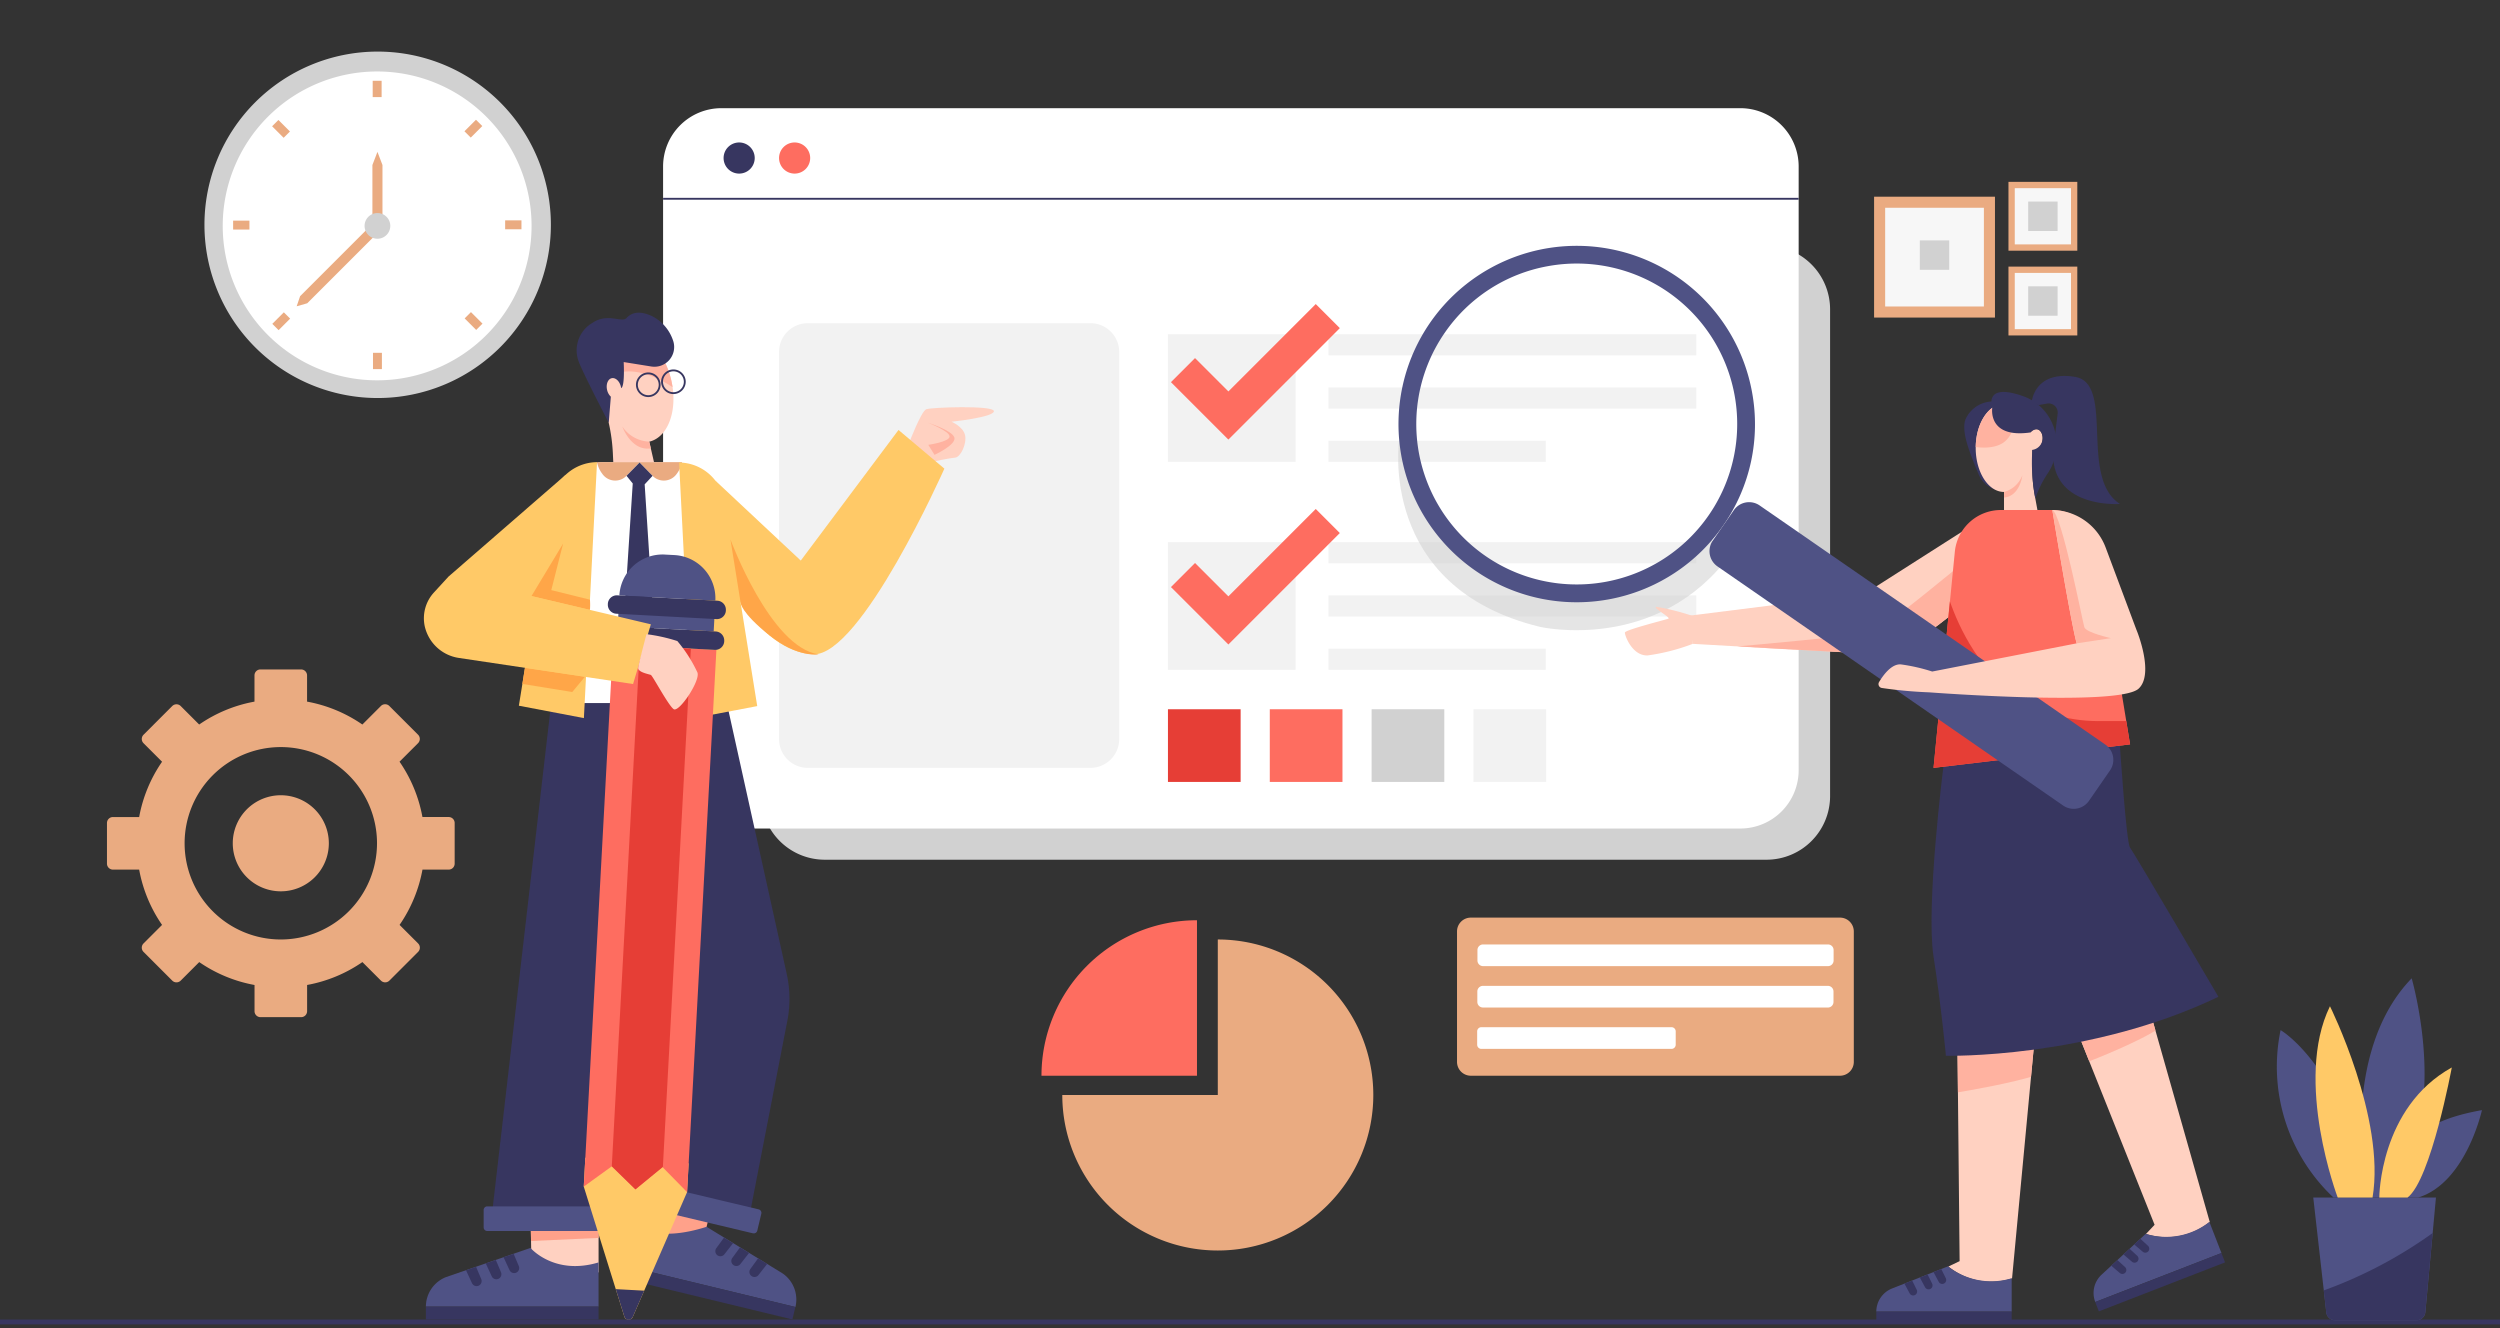 <svg id="Group_20304" data-name="Group 20304" xmlns="http://www.w3.org/2000/svg" xmlns:xlink="http://www.w3.org/1999/xlink" width="278.552" height="148.002" viewBox="0 0 278.552 148.002">
  <rect x="0" y="0" width="278.552" height="148.002" fill="#333333" stroke="none"/>
  <defs>
    <clipPath id="clip-path">
      <path id="Path_28770" data-name="Path 28770" d="M0,0H278.552V148H0Z" fill="none"/>
    </clipPath>
    <clipPath id="clip-path-2">
      <rect id="Rectangle_7068" data-name="Rectangle 7068" width="278.552" height="148.001" fill="none"/>
    </clipPath>
    <clipPath id="clip-path-3">
      <rect id="Rectangle_7067" data-name="Rectangle 7067" width="37.158" height="21.239" fill="none"/>
    </clipPath>
    <clipPath id="clip-path-4">
      <path id="Path_28680" data-name="Path 28680" d="M2201.04,1181.857l.239,23.9-1.258.6a7.592,7.592,0,0,0,7.1,1.324l2.432-25.827Z" transform="translate(-2200.022 -1181.857)" fill="none"/>
    </clipPath>
    <clipPath id="clip-path-6">
      <path id="Path_28687" data-name="Path 28687" d="M2343.027,1129.974l8.872,22.194-.955,1.016a7.592,7.592,0,0,0,7.1-1.334l-7.079-24.957Z" transform="translate(-2343.027 -1126.894)" fill="none"/>
    </clipPath>
    <clipPath id="clip-path-8">
      <path id="Path_28696" data-name="Path 28696" d="M2230.926,460.991c0,2.71,1.412,4.906,3.154,4.906v3.65l4.025.013-.614-3.362a15.691,15.691,0,0,1-.256-2.823v-2.163a.568.568,0,0,0,.1.029c.444.083.9-.372,1.023-1.017s-.14-1.235-.584-1.318a.778.778,0,0,0-.738.358c-.449-1.858-1.6-3.18-2.953-3.18-1.742,0-3.154,2.2-3.154,4.906" transform="translate(-2230.926 -456.085)" fill="none"/>
    </clipPath>
    <clipPath id="clip-path-10">
      <path id="Path_28702" data-name="Path 28702" d="M1925.312,595.784l-19.769,2.487.586,3.112s19.127,1.132,21.54,1.132,9.808-6.462,9.808-6.462l.618-8.424Z" transform="translate(-1905.543 -587.628)" fill="none"/>
    </clipPath>
    <clipPath id="clip-path-12">
      <path id="Path_28706" data-name="Path 28706" d="M2190.8,575.9a5.159,5.159,0,0,0-5.128,4.593l-2.377,24.138,21.9-2.618-3.575-21.789a5.159,5.159,0,0,0-5.091-4.324Z" transform="translate(-2183.297 -575.899)" fill="none"/>
    </clipPath>
    <clipPath id="clip-path-14">
      <path id="Path_28711" data-name="Path 28711" d="M2143.2,590.755l-16.094,3.141a20.2,20.2,0,0,0-3.493-.795c-1.042-.08-1.968,1.2-2.43,1.969a.439.439,0,0,0,.319.659,48.807,48.807,0,0,0,5.263.485s21.146,1.606,23.336-.408c1.791-1.647-.219-6.512-.219-6.512l-3.449-9.219a6.43,6.43,0,0,0-5.941-4.176h0s2.043,12.448,2.712,14.856" transform="translate(-2121.122 -575.899)" fill="none"/>
    </clipPath>
    <clipPath id="clip-path-16">
      <path id="Path_28716" data-name="Path 28716" d="M599.013,1366.965l.126,6.886H606.6v-6.886Z" transform="translate(-599.013 -1366.965)" fill="none"/>
    </clipPath>
    <clipPath id="clip-path-18">
      <path id="Path_28731" data-name="Path 28731" d="M680.684,377.467c-2.113.487-3.211,3.547-2.453,6.834l.667,2.892a19.561,19.561,0,0,1,.479,3.5l.2,4.25,4.878-1.142-1.021-4.428c2.113-.487,3.211-3.547,2.453-6.834-.689-2.987-2.675-5.134-4.617-5.135a2.576,2.576,0,0,0-.581.066" transform="translate(-677.991 -377.401)" fill="none"/>
    </clipPath>
    <clipPath id="clip-path-20">
      <path id="Path_28748" data-name="Path 28748" d="M659.162,1310.5l4.522,14.488a.5.5,0,0,0,.936.051l6.056-13.917.174-3.213-11.513-.622Z" transform="translate(-659.162 -1307.288)" fill="none"/>
    </clipPath>
    <clipPath id="clip-path-22">
      <path id="Path_28766" data-name="Path 28766" d="M2612.073,1352.249l1.453,12.809a.972.972,0,0,0,.966.862h9.1a.972.972,0,0,0,.968-.882l1.184-12.789Z" transform="translate(-2612.073 -1352.249)" fill="none"/>
    </clipPath>
  </defs>
  <g id="Mask_Group_9" data-name="Mask Group 9" clip-path="url(#clip-path)">
    <g id="Group_20262" data-name="Group 20262" transform="translate(0 0)">
      <g id="Group_20261" data-name="Group 20261" clip-path="url(#clip-path-2)">
        <path id="Path_28665" data-name="Path 28665" d="M140.149,786.011a10.719,10.719,0,1,1,10.719-10.719,10.731,10.731,0,0,1-10.719,10.719m18.7-13.648h-2.92a15.865,15.865,0,0,0-2.552-6.162l2.065-2.065a.666.666,0,0,0,0-.941l-3.2-3.2a.666.666,0,0,0-.941,0l-2.065,2.065a15.861,15.861,0,0,0-6.162-2.552v-2.92a.666.666,0,0,0-.666-.666h-4.526a.666.666,0,0,0-.666.666v2.92a15.861,15.861,0,0,0-6.162,2.552L128.994,760a.666.666,0,0,0-.941,0l-3.2,3.2a.666.666,0,0,0,0,.941l2.065,2.065a15.868,15.868,0,0,0-2.552,6.162h-2.92a.666.666,0,0,0-.666.666v4.526a.666.666,0,0,0,.666.666h2.92a15.867,15.867,0,0,0,2.552,6.162l-2.065,2.065a.666.666,0,0,0,0,.941l3.2,3.2a.666.666,0,0,0,.941,0l2.065-2.065a15.864,15.864,0,0,0,6.162,2.552V794a.666.666,0,0,0,.666.666h4.526a.666.666,0,0,0,.666-.666v-2.92a15.863,15.863,0,0,0,6.162-2.552l2.065,2.065a.666.666,0,0,0,.941,0l3.2-3.2a.666.666,0,0,0,0-.941l-2.065-2.065a15.864,15.864,0,0,0,2.552-6.162h2.92a.666.666,0,0,0,.666-.666v-4.526a.666.666,0,0,0-.666-.666" transform="translate(-108.861 -681.333)" fill="#eaab81"/>
        <path id="Path_28666" data-name="Path 28666" d="M273.549,903.341a5.352,5.352,0,1,1-5.352-5.352,5.352,5.352,0,0,1,5.352,5.352" transform="translate(-236.91 -809.382)" fill="#eaab81"/>
        <path id="Path_28667" data-name="Path 28667" d="M1216.851,1060.857v17.327h-17.327a17.327,17.327,0,1,0,17.327-17.327" transform="translate(-1081.163 -956.179)" fill="#eaab81"/>
        <path id="Path_28668" data-name="Path 28668" d="M1193.348,1039.1a17.327,17.327,0,0,0-17.327,17.327h17.327Z" transform="translate(-1059.979 -936.566)" fill="#fe6d60"/>
        <path id="Path_28669" data-name="Path 28669" d="M971.5,345.9H866.577a7.089,7.089,0,0,1-7.089-7.089v-54.23a7.089,7.089,0,0,1,7.089-7.089H971.5a7.089,7.089,0,0,1,7.089,7.089v54.23A7.089,7.089,0,0,1,971.5,345.9" transform="translate(-774.679 -250.11)" fill="#d1d1d1"/>
        <path id="Path_28670" data-name="Path 28670" d="M868.793,202.44H755.266a6.5,6.5,0,0,1-6.5-6.5V128.68a6.5,6.5,0,0,1,6.5-6.5H868.793a6.5,6.5,0,0,1,6.5,6.5v67.262a6.5,6.5,0,0,1-6.5,6.5" transform="translate(-674.885 -110.127)" fill="#fff"/>
        <rect id="Rectangle_7054" data-name="Rectangle 7054" width="126.522" height="0.208" transform="translate(73.884 22.044)" fill="#373660"/>
        <path id="Path_28671" data-name="Path 28671" d="M820.524,162.616a1.734,1.734,0,1,1-1.734-1.734,1.734,1.734,0,0,1,1.734,1.734" transform="translate(-736.433 -145.008)" fill="#373660"/>
        <path id="Path_28672" data-name="Path 28672" d="M883.162,162.616a1.734,1.734,0,1,1-1.734-1.734,1.734,1.734,0,0,1,1.734,1.734" transform="translate(-792.891 -145.008)" fill="#fe6d60"/>
        <path id="Path_28673" data-name="Path 28673" d="M945.8,162.616a1.734,1.734,0,1,1-1.734-1.734,1.734,1.734,0,0,1,1.734,1.734" transform="translate(-849.348 -145.008)" fill="#fff"/>
        <rect id="Rectangle_7055" data-name="Rectangle 7055" width="14.223" height="14.223" transform="translate(130.134 37.239)" fill="#f2f2f2"/>
        <rect id="Rectangle_7056" data-name="Rectangle 7056" width="40.98" height="2.354" transform="translate(148.02 37.239)" fill="#f2f2f2"/>
        <rect id="Rectangle_7057" data-name="Rectangle 7057" width="40.98" height="2.354" transform="translate(148.02 43.173)" fill="#f2f2f2"/>
        <rect id="Rectangle_7058" data-name="Rectangle 7058" width="24.212" height="2.354" transform="translate(148.02 49.108)" fill="#f2f2f2"/>
        <path id="Path_28674" data-name="Path 28674" d="M1328.623,353.075l9.736-9.736,2.682,2.682-9.736,9.736-2.682,2.682-2.682-2.682-3.716-3.716,2.682-2.682Z" transform="translate(-1191.757 -309.461)" fill="#fe6d60"/>
        <rect id="Rectangle_7059" data-name="Rectangle 7059" width="14.223" height="14.223" transform="translate(130.134 60.407)" fill="#f2f2f2"/>
        <rect id="Rectangle_7060" data-name="Rectangle 7060" width="40.98" height="2.354" transform="translate(148.02 60.407)" fill="#f2f2f2"/>
        <rect id="Rectangle_7061" data-name="Rectangle 7061" width="40.98" height="2.354" transform="translate(148.02 66.341)" fill="#f2f2f2"/>
        <rect id="Rectangle_7062" data-name="Rectangle 7062" width="24.212" height="2.354" transform="translate(148.02 72.276)" fill="#f2f2f2"/>
        <path id="Path_28675" data-name="Path 28675" d="M1328.623,584.458l9.736-9.736,2.682,2.682-9.736,9.736-2.682,2.682-2.682-2.682-3.716-3.716,2.682-2.682Z" transform="translate(-1191.757 -518.012)" fill="#fe6d60"/>
        <rect id="Rectangle_7063" data-name="Rectangle 7063" width="8.098" height="8.098" transform="translate(130.134 79.025)" fill="#e63e36"/>
        <rect id="Rectangle_7064" data-name="Rectangle 7064" width="8.098" height="8.098" transform="translate(141.481 79.025)" fill="#fe6d60"/>
        <rect id="Rectangle_7065" data-name="Rectangle 7065" width="8.098" height="8.098" transform="translate(152.827 79.025)" fill="#d1d1d1"/>
        <rect id="Rectangle_7066" data-name="Rectangle 7066" width="8.098" height="8.098" transform="translate(164.173 79.025)" fill="#f2f2f2"/>
        <path id="Path_28676" data-name="Path 28676" d="M914.386,414.494H882.9a3.21,3.21,0,0,1-3.21-3.21V368.158a3.21,3.21,0,0,1,3.21-3.21h31.484a3.21,3.21,0,0,1,3.21,3.21v43.126a3.21,3.21,0,0,1-3.21,3.21" transform="translate(-792.891 -328.938)" fill="#f2f2f2"/>
        <g id="Group_20260" data-name="Group 20260" transform="translate(155.784 48.979)" opacity="0.57">
          <g id="Group_20259" data-name="Group 20259">
            <g id="Group_20258" data-name="Group 20258" clip-path="url(#clip-path-3)">
              <path id="Path_28677" data-name="Path 28677" d="M1578.892,496.377s-2.5,16.447,15.69,20.867c0,0,13.191,3.041,21.352-8.261L1612.8,507s-6.444,7.329-15.878,6.806-17.448-12.892-18.033-17.426" transform="translate(-1578.777 -496.377)" fill="#d1d1d1"/>
            </g>
          </g>
        </g>
        <path id="Path_28678" data-name="Path 28678" d="M2201.041,1181.857l.239,23.9-1.258.6a7.592,7.592,0,0,0,7.1,1.324l2.432-25.827Z" transform="translate(-1982.938 -1065.239)" fill="#ffd1c1"/>
      </g>
    </g>
    <g id="Group_20264" data-name="Group 20264" transform="translate(217.084 116.618)">
      <g id="Group_20263" data-name="Group 20263" clip-path="url(#clip-path-4)">
        <path id="Path_28679" data-name="Path 28679" d="M2182.243,1157.731s13.414-1.941,13.846-3.6l-.361-5.193-13.384,1.082Z" transform="translate(-2183.997 -1152.187)" fill="#ffb2a0"/>
      </g>
    </g>
    <g id="Group_20266" data-name="Group 20266" transform="translate(0 0)">
      <g id="Group_20265" data-name="Group 20265" clip-path="url(#clip-path-2)">
        <path id="Path_28681" data-name="Path 28681" d="M2133.805,1431.272v3.721h-15.083a2.774,2.774,0,0,1,1.753-2.579l6.232-2.467a7.808,7.808,0,0,0,7.1,1.324" transform="translate(-1909.661 -1288.85)" fill="#4f5285"/>
        <path id="Path_28682" data-name="Path 28682" d="M2184.133,1432.961l.509,1.029a.443.443,0,0,1-.787.406l-.587-1.092Z" transform="translate(-1967.837 -1291.566)" fill="#373660"/>
        <path id="Path_28683" data-name="Path 28683" d="M2168.719,1439.09l.509,1.029a.443.443,0,0,1-.787.406l-.587-1.092Z" transform="translate(-1953.944 -1297.09)" fill="#373660"/>
        <path id="Path_28684" data-name="Path 28684" d="M2151.292,1445.979l.509,1.029a.443.443,0,0,1-.787.406l-.587-1.092Z" transform="translate(-1938.236 -1303.299)" fill="#373660"/>
        <rect id="Rectangle_7069" data-name="Rectangle 7069" width="15.082" height="1.119" transform="translate(209.062 146.144)" fill="#373660"/>
        <path id="Path_28685" data-name="Path 28685" d="M2343.027,1129.975l8.872,22.194-.955,1.016a7.592,7.592,0,0,0,7.1-1.334l-7.079-24.957Z" transform="translate(-2111.832 -1015.701)" fill="#ffd1c1"/>
      </g>
    </g>
    <g id="Group_20268" data-name="Group 20268" transform="translate(231.195 111.195)">
      <g id="Group_20267" data-name="Group 20267" clip-path="url(#clip-path-6)">
        <path id="Path_28686" data-name="Path 28686" d="M2329.239,1122.963c.006.016,5.986-2.326,7.9-3.778l-1.217-4.477-9.956,3.143Z" transform="translate(-2327.651 -1115.911)" fill="#ffb2a0"/>
      </g>
    </g>
    <g id="Group_20270" data-name="Group 20270" transform="translate(0 0)">
      <g id="Group_20269" data-name="Group 20269" clip-path="url(#clip-path-2)">
        <path id="Path_28688" data-name="Path 28688" d="M2376.9,1379.739l1.347,3.469-14.06,5.458a2.774,2.774,0,0,1,.7-3.039l4.917-4.555a7.809,7.809,0,0,0,7.1-1.334" transform="translate(-2130.731 -1243.596)" fill="#4f5285"/>
        <path id="Path_28689" data-name="Path 28689" d="M2410.594,1398.818l.847.775a.442.442,0,0,1-.586.663l-.943-.806Z" transform="translate(-2172.117 -1260.792)" fill="#373660"/>
        <path id="Path_28690" data-name="Path 28690" d="M2398.443,1410.11l.847.775a.442.442,0,0,1-.586.663l-.943-.806Z" transform="translate(-2161.164 -1270.97)" fill="#373660"/>
        <path id="Path_28691" data-name="Path 28691" d="M2384.69,1422.839l.847.775a.442.442,0,0,1-.586.663l-.943-.806Z" transform="translate(-2148.768 -1282.443)" fill="#373660"/>
        <rect id="Rectangle_7071" data-name="Rectangle 7071" width="15.082" height="1.119" transform="translate(233.452 145.07) rotate(-21.213)" fill="#373660"/>
        <path id="Path_28692" data-name="Path 28692" d="M2182.375,844.26s-1.966,15.589-1.1,21.129,1.383,11.08,1.383,11.08,15.885.386,30.36-6.571c0,0-9.429-16.1-9.845-16.62s-1.132-11.369-1.132-11.369Z" transform="translate(-1965.842 -758.835)" fill="#373660"/>
        <path id="Path_28693" data-name="Path 28693" d="M2221.46,453.331a3.358,3.358,0,0,0-3.225,1.821c-.732,1.4.582,4.29,1.359,6.231a3,3,0,0,0,3.57,1.8,2.426,2.426,0,0,0,.306-.107Z" transform="translate(-1999.161 -408.591)" fill="#373660"/>
        <path id="Path_28694" data-name="Path 28694" d="M2237.332,461.242c.444.083.9-.372,1.023-1.017s-.14-1.235-.584-1.319a.778.778,0,0,0-.738.358c-.449-1.858-1.6-3.18-2.953-3.18-1.742,0-3.154,2.2-3.154,4.906s1.412,4.906,3.154,4.906v3.65l4.025.013-.614-3.362a15.69,15.69,0,0,1-.256-2.824v-2.162a.576.576,0,0,0,.1.029" transform="translate(-2010.792 -411.082)" fill="#ffd1c1"/>
      </g>
    </g>
    <g id="Group_20272" data-name="Group 20272" transform="translate(220.134 45.004)">
      <g id="Group_20271" data-name="Group 20271" clip-path="url(#clip-path-8)">
        <path id="Path_28695" data-name="Path 28695" d="M2230.953,452.51s.389,3.043-1.244,4.26c-1.336,1-3.633.463-3.633.463s1.239-4.725,2.252-5.029a5.224,5.224,0,0,1,2.625.307" transform="translate(-2226.554 -452.51)" fill="#ffb2a0"/>
      </g>
    </g>
    <g id="Group_20274" data-name="Group 20274" transform="translate(0 0)">
      <g id="Group_20273" data-name="Group 20273" clip-path="url(#clip-path-2)">
        <path id="Path_28697" data-name="Path 28697" d="M2262.892,538.528a3.036,3.036,0,0,0,2.045-1.862s-.256,2.335-2.045,2.483Z" transform="translate(-2039.604 -483.712)" fill="#ffb2a0"/>
        <path id="Path_28698" data-name="Path 28698" d="M2248.721,444.428s-.555,3.433,4.261,2.737c0,0,.7-.787,1.2,0a1.335,1.335,0,0,1-1,1.944,21.715,21.715,0,0,0,.333,5.41,12.114,12.114,0,0,1,1.383-2.791,5.8,5.8,0,0,0-.081-6.612,5.58,5.58,0,0,0-2.744-2.023c-4.355-1.5-3.354,1.33-3.354,1.33" transform="translate(-2026.742 -398.982)" fill="#373660"/>
        <path id="Path_28699" data-name="Path 28699" d="M2294.259,427.374s.329-3.471,4.812-2.739.426,11.243,5.015,14.159c0,0-7.778.6-7.445-5.983l.5-4.08a1.012,1.012,0,0,0-1.18-1.119l-.941.166Z" transform="translate(-2067.876 -382.644)" fill="#373660"/>
        <path id="Path_28700" data-name="Path 28700" d="M1938.095,587.628l-12.783,8.156-19.769,2.487.586,3.112s19.127,1.132,21.54,1.132,9.808-6.462,9.808-6.462Z" transform="translate(-1717.516 -529.645)" fill="#ffd1c1"/>
      </g>
    </g>
    <g id="Group_20276" data-name="Group 20276" transform="translate(188.027 57.983)">
      <g id="Group_20275" data-name="Group 20275" clip-path="url(#clip-path-10)">
        <path id="Path_28701" data-name="Path 28701" d="M1961.66,646.286s13.984-1.209,15.306-1.714,9.667-7.445,9.667-7.445l.286,7.746s-7.76,4.114-10.88,3.968-14.379-2.556-14.379-2.556" transform="translate(-1956.123 -632.244)" fill="#ffb2a0"/>
      </g>
    </g>
    <g id="Group_20278" data-name="Group 20278" transform="translate(0 0)">
      <g id="Group_20277" data-name="Group 20277" clip-path="url(#clip-path-2)">
        <path id="Path_28703" data-name="Path 28703" d="M1842.379,686.058a26.609,26.609,0,0,0-4.088-1.032c-.357.139,1.665,1.209,1.367,1.328s-4.812,1.249-4.844,1.546.8,2.607,2.525,2.552a22.71,22.71,0,0,0,5.039-1.293Z" transform="translate(-1653.766 -617.422)" fill="#ffd1c1"/>
        <path id="Path_28704" data-name="Path 28704" d="M2183.3,604.629l2.377-24.138a5.159,5.159,0,0,1,5.128-4.593h5.727a5.159,5.159,0,0,1,5.091,4.324l3.575,21.789Z" transform="translate(-1967.862 -519.073)" fill="#fe6d60"/>
      </g>
    </g>
    <g id="Group_20280" data-name="Group 20280" transform="translate(215.434 56.826)">
      <g id="Group_20279" data-name="Group 20279" clip-path="url(#clip-path-12)">
        <path id="Path_28705" data-name="Path 28705" d="M2178.588,651.988s3.172,16.4,17.887,16.006h3.378l.784,3.483-23.74,2.871Z" transform="translate(-2177.529 -644.48)" fill="#e63e36"/>
      </g>
    </g>
    <g id="Group_20282" data-name="Group 20282" transform="translate(0 0)">
      <g id="Group_20281" data-name="Group 20281" clip-path="url(#clip-path-2)">
        <path id="Path_28707" data-name="Path 28707" d="M1615.328,308.649a19.857,19.857,0,1,1,3.2-14.856,19.727,19.727,0,0,1-3.2,14.856m-31.033-21.467a17.878,17.878,0,1,0,11.5-7.418,17.76,17.76,0,0,0-11.5,7.418" transform="translate(-1423.316 -250.11)" fill="#4f5285"/>
        <path id="Path_28708" data-name="Path 28708" d="M1974.953,596.945l-2.344,3.388a2.069,2.069,0,0,1-2.879.525l-38.512-26.641a2.069,2.069,0,0,1-.524-2.879l2.344-3.388a2.069,2.069,0,0,1,2.879-.525l38.512,26.641a2.069,2.069,0,0,1,.525,2.879" transform="translate(-1739.853 -511.105)" fill="#4f5285"/>
        <path id="Path_28709" data-name="Path 28709" d="M2149.885,589.294l-3.449-9.219a6.43,6.43,0,0,0-5.941-4.176h0s2.043,12.448,2.712,14.856l-16.094,3.141a20.207,20.207,0,0,0-3.494-.795c-1.042-.08-1.968,1.2-2.43,1.969a.439.439,0,0,0,.32.659,48.818,48.818,0,0,0,5.262.485s21.146,1.606,23.336-.408c1.791-1.647-.218-6.512-.218-6.512" transform="translate(-1911.824 -519.073)" fill="#ffd1c1"/>
      </g>
    </g>
    <g id="Group_20284" data-name="Group 20284" transform="translate(209.299 56.826)">
      <g id="Group_20283" data-name="Group 20283" clip-path="url(#clip-path-14)">
        <path id="Path_28710" data-name="Path 28710" d="M2315.914,589.4l3.825-.581s-2.776-.611-2.966-1.219-2.538-12.722-3.572-13.057h0s2.006,14.181,2.712,14.856" transform="translate(-2293.834 -574.543)" fill="#ffb2a0"/>
      </g>
    </g>
    <g id="Group_20286" data-name="Group 20286" transform="translate(0 0)">
      <g id="Group_20285" data-name="Group 20285" clip-path="url(#clip-path-2)">
        <path id="Path_28712" data-name="Path 28712" d="M1026.624,463.751s1.337-3.52,1.908-3.734,7.495-.464,7.53.214-4.719,1.178-4.719,1.178,1.293.54,1.507,1.5-.5,2.46-1.107,2.5-2.592.477-2.592.477Z" transform="translate(-925.323 -414.42)" fill="#ffd1c1"/>
        <path id="Path_28713" data-name="Path 28713" d="M1048.18,477.514s2.328.9,2.376,1.5-2.376.946-2.376.946l.7,1.115s2.473-1.139,2.206-1.94-2.91-1.624-2.91-1.624" transform="translate(-944.752 -430.396)" fill="#ffb2a0"/>
        <path id="Path_28714" data-name="Path 28714" d="M599.013,1366.965l.126,6.886H606.6v-6.886Z" transform="translate(-539.906 -1232.082)" fill="#ffd1c1"/>
      </g>
    </g>
    <g id="Group_20288" data-name="Group 20288" transform="translate(59.107 134.883)">
      <g id="Group_20287" data-name="Group 20287" clip-path="url(#clip-path-16)">
        <path id="Path_28715" data-name="Path 28715" d="M589.208,1365.762l9.156-.425.1-3.424-8.942-.1Z" transform="translate(-590.176 -1362.32)" fill="#ffa18a"/>
      </g>
    </g>
    <g id="Group_20290" data-name="Group 20290" transform="translate(0 0)">
      <g id="Group_20289" data-name="Group 20289" clip-path="url(#clip-path-2)">
        <path id="Path_28717" data-name="Path 28717" d="M725.138,1334.884l-1.616,6.695-7.281-1.617,1.493-6.722Z" transform="translate(-645.567 -1201.685)" fill="#ffa18a"/>
        <path id="Path_28718" data-name="Path 28718" d="M717.457,1384.628l8.5,5.213a3.538,3.538,0,0,1,1.4,3.723l-18.7-4.522,1.085-4.487s2.146,1.855,7.718.072" transform="translate(-638.729 -1247.937)" fill="#4f5285"/>
        <rect id="Rectangle_7077" data-name="Rectangle 7077" width="1.428" height="19.237" transform="matrix(0.235, -0.972, 0.972, 0.235, 69.59, 142.493)" fill="#373660"/>
        <path id="Path_28719" data-name="Path 28719" d="M500.157,1410.773v4.927H480.92a3.538,3.538,0,0,1,2.236-3.29l9.417-3.251s2.644,3.108,7.585,1.613" transform="translate(-433.466 -1270.114)" fill="#4f5285"/>
        <rect id="Rectangle_7078" data-name="Rectangle 7078" width="19.237" height="1.428" transform="translate(47.454 145.587)" fill="#373660"/>
        <path id="Path_28720" data-name="Path 28720" d="M808.652,1397.546l-.861,1.184a.564.564,0,0,0,.9.679l.973-1.247Z" transform="translate(-727.986 -1259.646)" fill="#373660"/>
        <path id="Path_28721" data-name="Path 28721" d="M826.715,1408.565l-.861,1.184a.564.564,0,0,0,.9.679l.973-1.247Z" transform="translate(-744.267 -1269.577)" fill="#373660"/>
        <path id="Path_28722" data-name="Path 28722" d="M847.144,1420.971l-.861,1.184a.564.564,0,0,0,.9.679l.973-1.247Z" transform="translate(-762.68 -1280.759)" fill="#373660"/>
        <path id="Path_28723" data-name="Path 28723" d="M569.715,1415.871l.57,1.348a.564.564,0,0,1-1.032.457l-.666-1.435Z" transform="translate(-512.483 -1276.162)" fill="#373660"/>
        <path id="Path_28724" data-name="Path 28724" d="M549.627,1422.838l.57,1.349a.564.564,0,0,1-1.032.457l-.666-1.435Z" transform="translate(-494.378 -1282.442)" fill="#373660"/>
        <path id="Path_28725" data-name="Path 28725" d="M527.317,1430.57l.57,1.349a.564.564,0,0,1-1.032.457l-.666-1.435Z" transform="translate(-474.269 -1289.411)" fill="#373660"/>
        <path id="Path_28726" data-name="Path 28726" d="M579.7,793.916H560.132l-6.815,58.82h13.689l3.307-51.749,4.938,24.691-5.656,24.092,12.3,2.966,4.552-23.432a12.794,12.794,0,0,0-.068-5.205Z" transform="translate(-498.719 -715.578)" fill="#373660"/>
        <path id="Path_28727" data-name="Path 28727" d="M560.956,1365.019h-14.4a.4.4,0,0,1-.395-.395v-1.948a.4.4,0,0,1,.395-.4h14.4a.4.4,0,0,1,.395.4v1.948a.4.4,0,0,1-.395.395" transform="translate(-492.271 -1227.86)" fill="#4f5285"/>
        <path id="Path_28728" data-name="Path 28728" d="M719.564,1337.794l-14.007-3.333a.4.4,0,0,1-.293-.476l.451-1.9a.4.4,0,0,1,.476-.293l14.007,3.333a.4.4,0,0,1,.293.476l-.451,1.895a.4.4,0,0,1-.476.293" transform="translate(-635.663 -1200.375)" fill="#4f5285"/>
        <path id="Path_28729" data-name="Path 28729" d="M680.684,377.467c-2.113.487-3.211,3.547-2.453,6.834l.667,2.892a19.551,19.551,0,0,1,.479,3.5l.2,4.25,4.878-1.142-1.021-4.428c2.113-.487,3.211-3.547,2.453-6.834s-3.085-5.556-5.2-5.069" transform="translate(-611.091 -340.162)" fill="#ffd1c1"/>
      </g>
    </g>
    <g id="Group_20292" data-name="Group 20292" transform="translate(66.9 37.24)">
      <g id="Group_20291" data-name="Group 20291" clip-path="url(#clip-path-18)">
        <path id="Path_28730" data-name="Path 28730" d="M703.882,406.264s-3.208-2.287-5.839-1.681l-.283-1.731,6.017.562s.642,2.341.105,2.849" transform="translate(-695.809 -400.342)" fill="#ffb2a0"/>
      </g>
    </g>
    <g id="Group_20294" data-name="Group 20294" transform="translate(0 0)">
      <g id="Group_20293" data-name="Group 20293" clip-path="url(#clip-path-2)">
        <path id="Path_28732" data-name="Path 28732" d="M705.687,483.294a3.778,3.778,0,0,1-3-1.686s.963,2.761,3.175,2.439Z" transform="translate(-633.349 -434.086)" fill="#ffb2a0"/>
        <path id="Path_28733" data-name="Path 28733" d="M659.483,353.473c-1.5-.707-2.364-.3-2.838.223-.507.555-2.066-.6-3.732.5a3.538,3.538,0,0,0-1.558,4.414c.439,1.2,3.317,6.75,3.317,6.75l.236-2.905a1.461,1.461,0,0,1-.418-.753c-.144-.623.084-1.208.509-1.306s.886.328,1.03.951c.012.052.021.1.027.156l.03-.021c.4-.288.253-2.886.253-2.886l3.073.494a2.2,2.2,0,0,0,2.4-2.972,4.7,4.7,0,0,0-2.326-2.647" transform="translate(-586.847 -318.255)" fill="#373660"/>
        <path id="Path_28734" data-name="Path 28734" d="M607.078,548.687l3.815-23.873a3.531,3.531,0,0,1,3.486-2.974h8.156a3.531,3.531,0,0,1,3.492,3.009l3.564,23.838Z" transform="translate(-547.175 -470.349)" fill="#fff"/>
        <path id="Path_28735" data-name="Path 28735" d="M683.618,521.841h-9.471a3.12,3.12,0,0,0,.573,1.282,1.754,1.754,0,0,0,2.71.245l1.452-1.482,1.452,1.482a1.754,1.754,0,0,0,2.71-.245,3.119,3.119,0,0,0,.573-1.282" transform="translate(-607.626 -470.35)" fill="#eaab81"/>
        <path id="Path_28736" data-name="Path 28736" d="M705.369,524.732l.879-.948L704.8,522.3l-1.452,1.482.692.852-1.139,17.65,1.8,2.393,1.8-2.393Z" transform="translate(-633.54 -470.765)" fill="#373660"/>
        <path id="Path_28737" data-name="Path 28737" d="M594.608,521.841l-1.463,28.52-7.245-1.38,3.663-22.8A5.164,5.164,0,0,1,594.608,521.841Z" transform="translate(-528.087 -470.35)" fill="#ffc967"/>
        <path id="Path_28738" data-name="Path 28738" d="M766.808,522.3l1.463,28.52,7.245-1.38-3.663-22.8A5.164,5.164,0,0,0,766.808,522.3Z" transform="translate(-691.144 -470.766)" fill="#ffc967"/>
        <path id="Path_28739" data-name="Path 28739" d="M519.626,536.174,506.589,547.5l6.833,6.429,7.119-6.651Z" transform="translate(-456.602 -483.268)" fill="#ffc967"/>
        <path id="Path_28740" data-name="Path 28740" d="M600.142,619.645l3.524-5.848-1.318,5.186,4.31,1.067a7.487,7.487,0,0,1,0,1.136l-6.516-1.541" transform="translate(-540.924 -553.232)" fill="#ffa648"/>
        <path id="Path_28741" data-name="Path 28741" d="M590.125,754.1l6.682,1-1.411,1.7-5.561-.9Z" transform="translate(-531.634 -679.695)" fill="#ffa648"/>
        <path id="Path_28742" data-name="Path 28742" d="M719.511,423.324a1.371,1.371,0,1,1,1.371-1.371,1.372,1.372,0,0,1-1.371,1.371m0-2.533a1.163,1.163,0,1,0,1.163,1.163,1.164,1.164,0,0,0-1.163-1.163" transform="translate(-647.279 -379.083)" fill="#373660"/>
        <path id="Path_28743" data-name="Path 28743" d="M747.878,419.942a1.371,1.371,0,1,1,1.371-1.371,1.372,1.372,0,0,1-1.371,1.371m0-2.533a1.163,1.163,0,1,0,1.163,1.163,1.164,1.164,0,0,0-1.163-1.163" transform="translate(-672.846 -376.035)" fill="#373660"/>
        <path id="Path_28744" data-name="Path 28744" d="M807.7,491.163l9.519,8.914,10.891-14.554,5.11,4.309s-9.3,20.944-14.628,20.687-8.933-7.152-8.933-7.152Z" transform="translate(-727.997 -437.616)" fill="#ffc967"/>
        <path id="Path_28745" data-name="Path 28745" d="M825.949,616.218l-1.133-7.049s4.436,12.027,9.826,12.8c0,0-2.3.425-5.492-2.124s-3.2-3.625-3.2-3.625" transform="translate(-743.428 -549.061)" fill="#ffa648"/>
        <path id="Path_28746" data-name="Path 28746" d="M704.462,626.144l1.063.057a4.822,4.822,0,0,1,4.555,5.075l-10.693-.578a4.822,4.822,0,0,1,5.075-4.555" transform="translate(-630.376 -564.354)" fill="#4f5285"/>
        <rect id="Rectangle_7080" data-name="Rectangle 7080" width="1.62" height="10.709" transform="translate(68.826 69.773) rotate(-86.908)" fill="#4f5285"/>
        <path id="Path_28747" data-name="Path 28747" d="M670.675,1311.122l-6.056,13.917a.5.5,0,0,1-.936-.05l-4.522-14.488.174-3.213,11.513.622Z" transform="translate(-594.12 -1178.293)" fill="#ffc967"/>
      </g>
    </g>
    <g id="Group_20296" data-name="Group 20296" transform="translate(65.042 128.995)">
      <g id="Group_20295" data-name="Group 20295" clip-path="url(#clip-path-20)">
        <rect id="Rectangle_7082" data-name="Rectangle 7082" width="3.858" height="4.264" transform="translate(2.876 18.468) rotate(-86.908)" fill="#373660"/>
      </g>
    </g>
    <g id="Group_20298" data-name="Group 20298" transform="translate(0 0)">
      <g id="Group_20297" data-name="Group 20297" clip-path="url(#clip-path-2)">
        <path id="Path_28749" data-name="Path 28749" d="M662.287,785.808l2.632,2.566,3-2.5,2.759,2.812,3.263-60.408-11.513-.622-3.263,60.408Z" transform="translate(-594.12 -655.855)" fill="#fe6d60"/>
        <path id="Path_28750" data-name="Path 28750" d="M685.525,706.977l11.158.6a1,1,0,0,1,.942,1.05l0,.057a1,1,0,0,1-1.05.942l-11.158-.6a1,1,0,0,1-.942-1.05l0-.057a1,1,0,0,1,1.05-.942" transform="translate(-616.932 -637.217)" fill="#373660"/>
        <path id="Path_28751" data-name="Path 28751" d="M687.4,672.231l11.158.6a1,1,0,0,1,.942,1.05l0,.057a1,1,0,0,1-1.05.942l-11.158-.6a1,1,0,0,1-.942-1.05l0-.057a1,1,0,0,1,1.05-.942" transform="translate(-618.623 -605.898)" fill="#373660"/>
        <path id="Path_28752" data-name="Path 28752" d="M690.833,787.285l3.133-57.991,5.678.307-3.12,57.753-3.06,2.5Z" transform="translate(-622.666 -657.332)" fill="#e63e36"/>
        <path id="Path_28753" data-name="Path 28753" d="M481.4,650.946l22.535,5.329-1.982,6.656-19.46-2.916a4.588,4.588,0,0,1-3.706-3.332q-.022-.081-.041-.162a4.249,4.249,0,0,1,1.04-3.814Z" transform="translate(-431.415 -586.715)" fill="#ffc967"/>
        <path id="Path_28754" data-name="Path 28754" d="M721.617,716.1a18.6,18.6,0,0,1,3.437.765,15.726,15.726,0,0,1,2.233,3.487c.379.888-2.046,4.519-2.643,4.1s-2.339-3.721-2.539-3.81-1.452-.293-1.407-.79.919-3.75.919-3.75" transform="translate(-649.584 -645.438)" fill="#ffd1c1"/>
        <path id="Path_28755" data-name="Path 28755" d="M269.414,77.54a19.3,19.3,0,1,1-19.3-19.3,19.3,19.3,0,0,1,19.3,19.3" transform="translate(-208.034 -52.492)" fill="#d1d1d1"/>
        <path id="Path_28756" data-name="Path 28756" d="M285.912,97.924a17.206,17.206,0,1,1-17.206-17.206,17.206,17.206,0,0,1,17.206,17.206" transform="translate(-226.684 -72.754)" fill="#fff"/>
        <path id="Path_28757" data-name="Path 28757" d="M421.638,179.5h-1.121v-6.558l.561-1.465.561,1.465Z" transform="translate(-379.023 -154.556)" fill="#eaab81"/>
        <path id="Path_28758" data-name="Path 28758" d="M343.628,250.764l.793.793-8.256,8.256-1.177.335.384-1.128Z" transform="translate(-301.933 -226.021)" fill="#eaab81"/>
        <path id="Path_28759" data-name="Path 28759" d="M414.547,242.01a1.432,1.432,0,1,1-1.432-1.432,1.432,1.432,0,0,1,1.432,1.432" transform="translate(-371.061 -216.84)" fill="#d1d1d1"/>
        <rect id="Rectangle_7083" data-name="Rectangle 7083" width="0.994" height="1.817" transform="translate(41.526 9.001)" fill="#eaab81"/>
        <rect id="Rectangle_7084" data-name="Rectangle 7084" width="0.994" height="1.817" transform="translate(41.558 39.31)" fill="#eaab81"/>
        <rect id="Rectangle_7085" data-name="Rectangle 7085" width="1.817" height="0.994" transform="translate(51.749 14.628) rotate(-45)" fill="#eaab81"/>
        <rect id="Rectangle_7086" data-name="Rectangle 7086" width="1.817" height="0.994" transform="translate(30.34 36.083) rotate(-45)" fill="#eaab81"/>
        <rect id="Rectangle_7087" data-name="Rectangle 7087" width="1.817" height="0.994" transform="translate(25.975 24.583)" fill="#eaab81"/>
        <rect id="Rectangle_7088" data-name="Rectangle 7088" width="1.817" height="0.994" transform="translate(56.284 24.552)" fill="#eaab81"/>
        <rect id="Rectangle_7089" data-name="Rectangle 7089" width="0.994" height="1.817" transform="translate(30.318 14.069) rotate(-45)" fill="#eaab81"/>
        <rect id="Rectangle_7090" data-name="Rectangle 7090" width="0.994" height="1.817" transform="translate(51.772 35.478) rotate(-45)" fill="#eaab81"/>
        <rect id="Rectangle_7091" data-name="Rectangle 7091" width="13.467" height="13.467" transform="translate(208.813 21.916)" fill="#eaab81"/>
        <rect id="Rectangle_7092" data-name="Rectangle 7092" width="11" height="11" transform="translate(210.046 23.149)" fill="#f7f7f7"/>
        <rect id="Rectangle_7093" data-name="Rectangle 7093" width="7.67" height="7.67" transform="translate(223.785 20.263)" fill="#eaab81"/>
        <rect id="Rectangle_7094" data-name="Rectangle 7094" width="6.265" height="6.265" transform="translate(224.487 20.966)" fill="#f7f7f7"/>
        <rect id="Rectangle_7095" data-name="Rectangle 7095" width="7.67" height="7.67" transform="translate(223.785 29.706)" fill="#eaab81"/>
        <rect id="Rectangle_7096" data-name="Rectangle 7096" width="6.265" height="6.265" transform="translate(224.487 30.408)" fill="#f7f7f7"/>
        <rect id="Rectangle_7097" data-name="Rectangle 7097" width="3.278" height="3.278" transform="translate(213.907 26.784)" fill="#d1d1d1"/>
        <rect id="Rectangle_7098" data-name="Rectangle 7098" width="3.278" height="3.278" transform="translate(225.981 22.459)" fill="#d1d1d1"/>
        <rect id="Rectangle_7099" data-name="Rectangle 7099" width="3.278" height="3.278" transform="translate(225.981 31.901)" fill="#d1d1d1"/>
        <path id="Path_28760" data-name="Path 28760" d="M1687.909,1053.767h-41.13a1.54,1.54,0,0,1-1.54-1.541v-14.536a1.54,1.54,0,0,1,1.54-1.54h41.13a1.54,1.54,0,0,1,1.541,1.54v14.536a1.541,1.541,0,0,1-1.541,1.541" transform="translate(-1482.897 -933.909)" fill="#eaab81"/>
        <path id="Path_28761" data-name="Path 28761" d="M1707.37,1068.858h-38.432a.626.626,0,0,1-.626-.626v-1.165a.626.626,0,0,1,.626-.626h38.432a.626.626,0,0,1,.626.626v1.165a.626.626,0,0,1-.626.626" transform="translate(-1503.694 -961.211)" fill="#fff"/>
        <path id="Path_28762" data-name="Path 28762" d="M1707.232,1115.587H1668.8a.626.626,0,0,1-.626-.626V1113.8a.626.626,0,0,1,.626-.626h38.432a.626.626,0,0,1,.626.626v1.165a.626.626,0,0,1-.626.626" transform="translate(-1503.569 -1003.329)" fill="#fff"/>
        <path id="Path_28763" data-name="Path 28763" d="M1689.691,1162.315H1668.5a.467.467,0,0,1-.467-.468v-1.483a.467.467,0,0,1,.467-.468h21.187a.468.468,0,0,1,.468.468v1.483a.468.468,0,0,1-.468.468" transform="translate(-1503.446 -1045.446)" fill="#fff"/>
        <rect id="Rectangle_7100" data-name="Rectangle 7100" width="278.552" height="0.541" transform="translate(0 147.025)" fill="#373660"/>
        <path id="Path_28764" data-name="Path 28764" d="M2623.593,1365.92h-9.1a.972.972,0,0,1-.965-.862l-1.453-12.809h13.671l-1.184,12.789a.972.972,0,0,1-.968.882" transform="translate(-2354.33 -1218.818)" fill="#4f5285"/>
      </g>
    </g>
    <g id="Group_20300" data-name="Group 20300" transform="translate(257.743 133.431)">
      <g id="Group_20299" data-name="Group 20299" clip-path="url(#clip-path-22)">
        <path id="Path_28765" data-name="Path 28765" d="M2592.231,1389.879a49.9,49.9,0,0,0,16.358-8.383v11.684h-16.732Z" transform="translate(-2593.852 -1378.61)" fill="#373660"/>
      </g>
    </g>
    <g id="Group_20302" data-name="Group 20302" transform="translate(0 0)">
      <g id="Group_20301" data-name="Group 20301" clip-path="url(#clip-path-2)">
        <path id="Path_28767" data-name="Path 28767" d="M2577.071,1129.135a20.011,20.011,0,0,1-5.891-18.654s5.971,3.428,9.28,15.855c0,0-2.26-13.8,5.326-21.626,0,0,3.228,11.217,0,18.963,0,0,.081-2.905,7.828-4.277,0,0-1.775,8.1-7.1,9.739Z" transform="translate(-2317.074 -995.705)" fill="#4f5285"/>
        <path id="Path_28768" data-name="Path 28768" d="M2617.133,1157.532s-4.929-13-.863-21.317c0,0,6.224,12.5,4.745,21.317Z" transform="translate(-2356.664 -1024.101)" fill="#ffc967"/>
        <path id="Path_28769" data-name="Path 28769" d="M2686.651,1219.857s.017-10.027,8.08-14.494c0,0-2.32,12.514-4.931,14.494Z" transform="translate(-2421.549 -1086.426)" fill="#ffc967"/>
      </g>
    </g>
  </g>
</svg>
